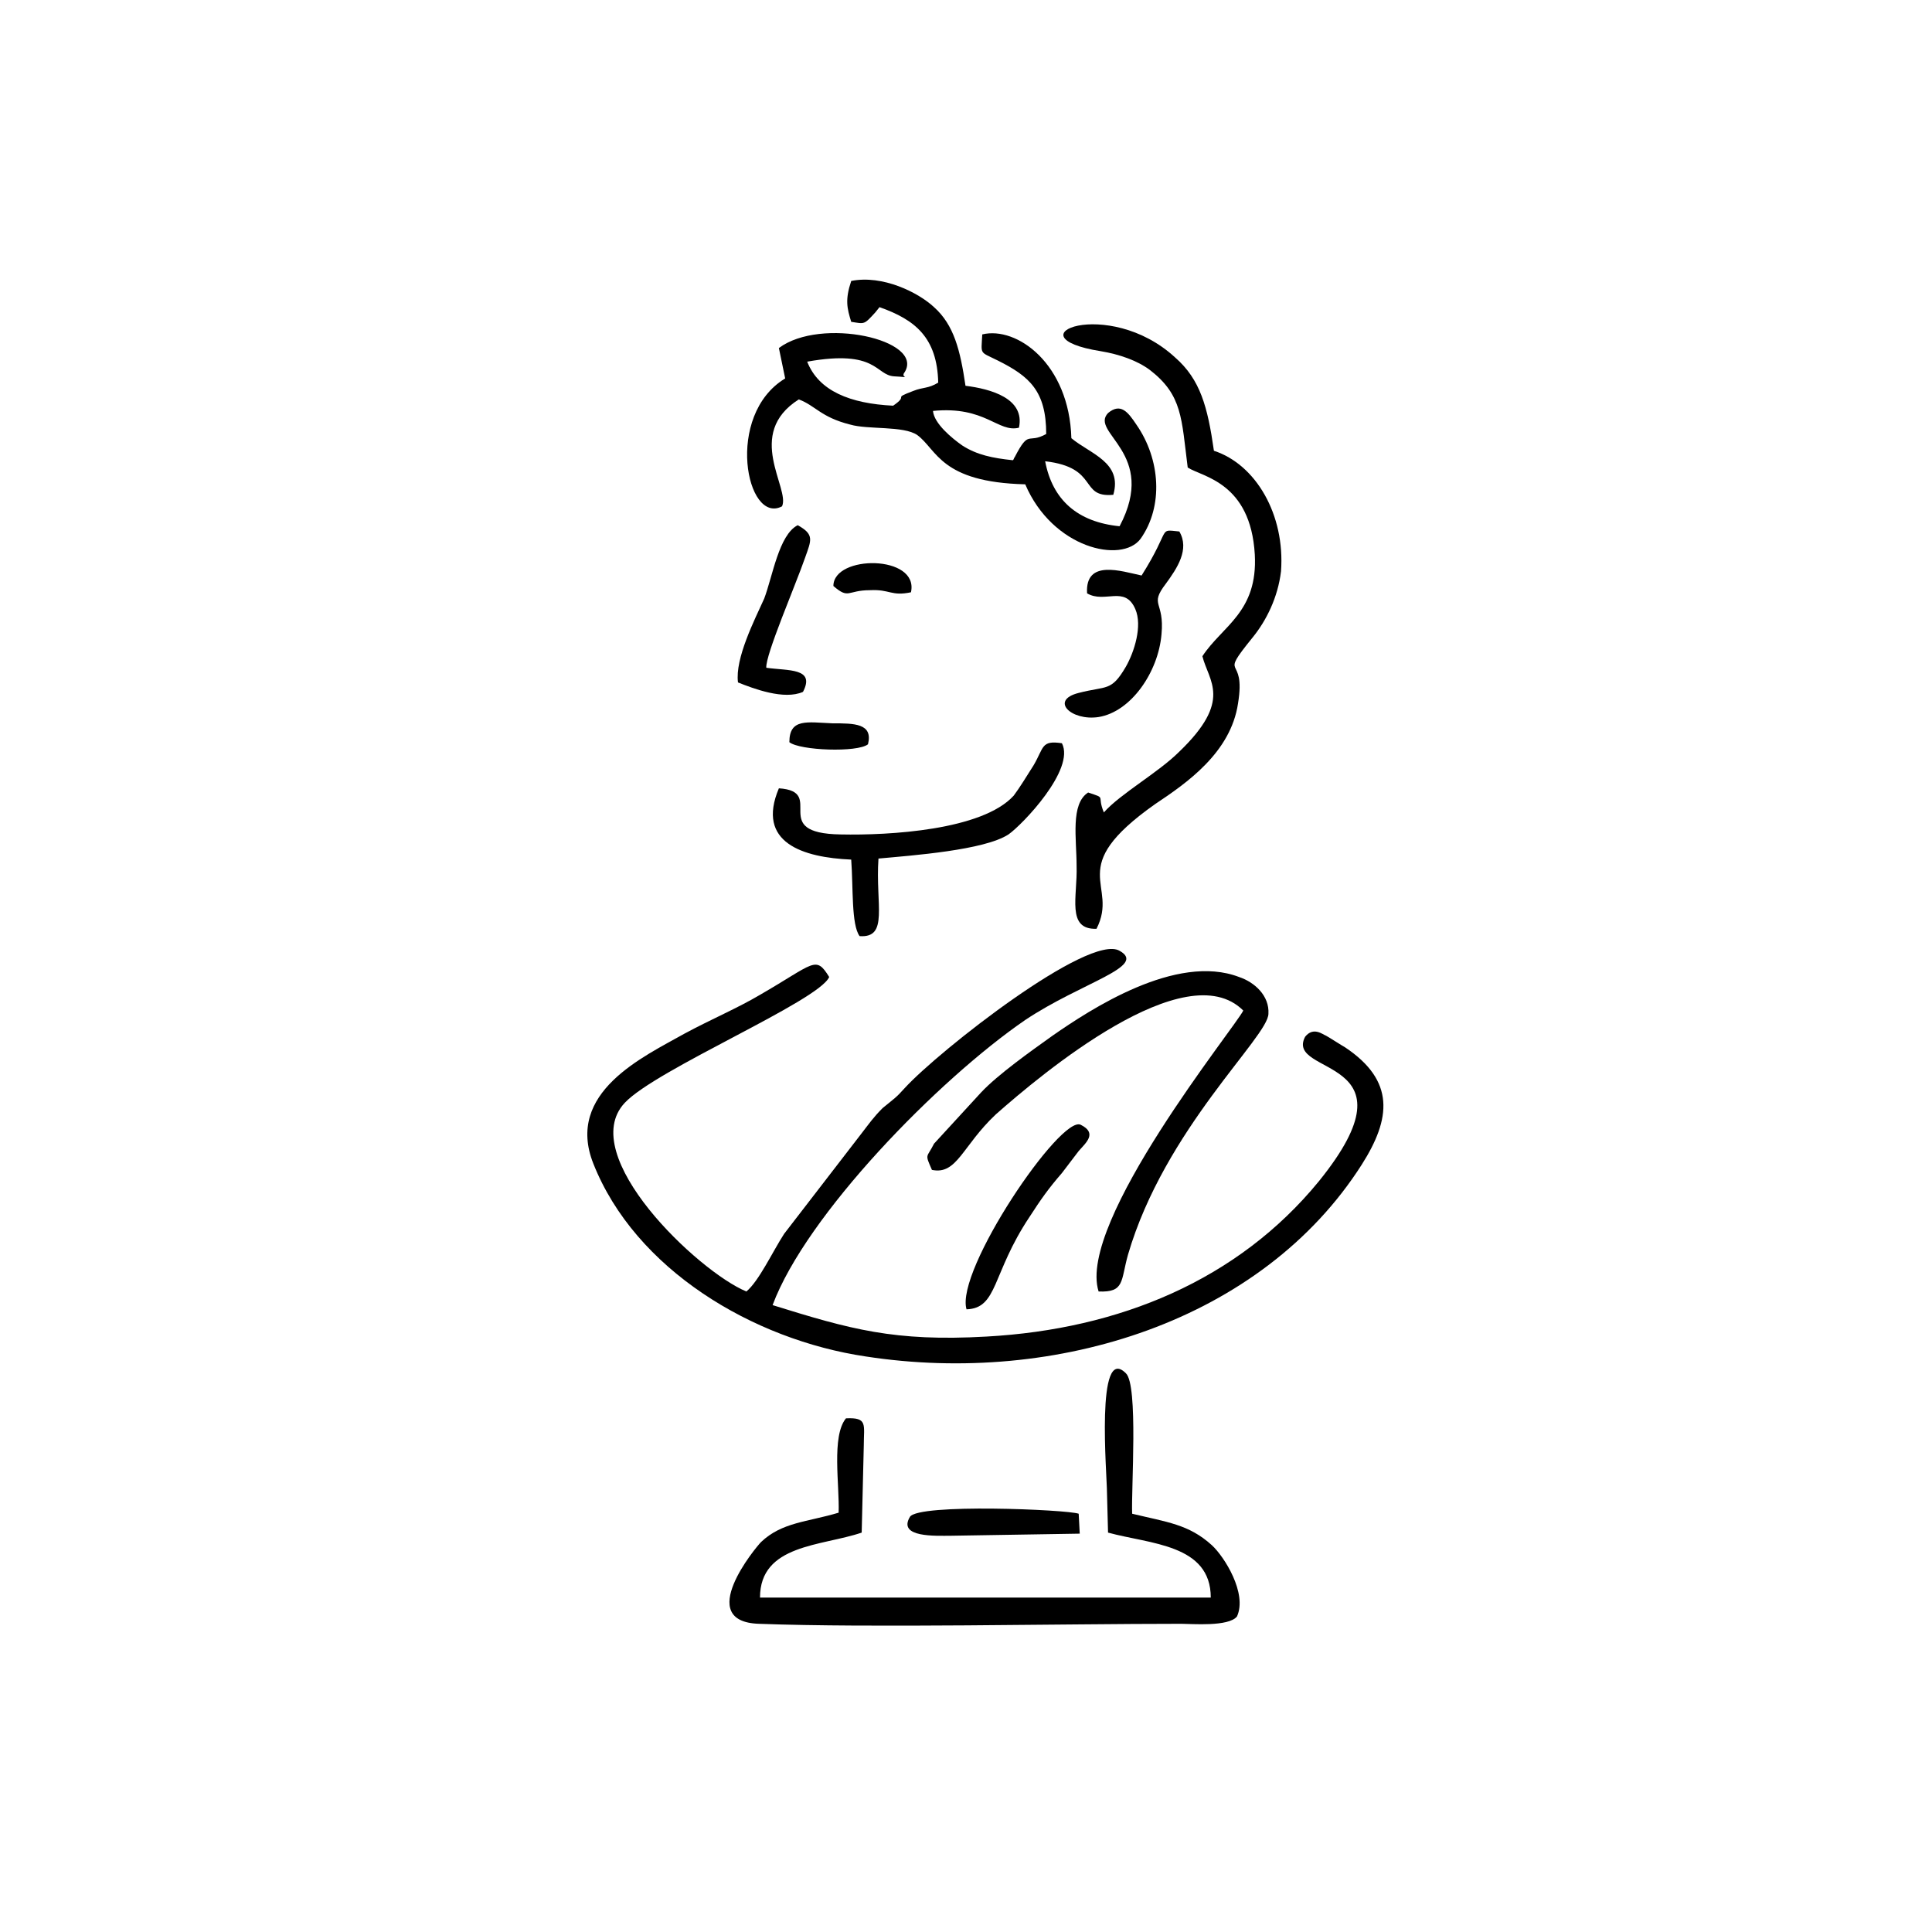<?xml version="1.0" encoding="utf-8"?>
<!-- Generator: Adobe Illustrator 23.0.3, SVG Export Plug-In . SVG Version: 6.00 Build 0)  -->
<svg version="1.1" id="Livello_1" xmlns="http://www.w3.org/2000/svg" xmlns:xlink="http://www.w3.org/1999/xlink" x="0px" y="0px"
	 viewBox="0 0 184.3 184.3" style="enable-background:new 0 0 184.3 184.3;" xml:space="preserve">
<style type="text/css">
	.st0{fill-rule:evenodd;clip-rule:evenodd;}
</style>
<g id="Layer_x0020_1">
	<g id="_2307218809536">
		<path class="st0" d="M71.2,123.2c-4.6-1.9-16.3-13-11.6-18c3-3.2,18.5-9.7,19.5-12c-1.3-2.1-1.4-1.3-6.6,1.7
			c-2.2,1.3-4.6,2.3-7.2,3.7c-3.9,2.2-11.4,5.6-8.7,12.4c4,10.1,15.2,16.8,26,18.4c18.2,2.8,37.8-3.4,47.3-18.3
			c2.8-4.4,3.2-8-1.6-11.2c-0.2-0.1-1.6-1-1.8-1.1c-0.3-0.1-1.2-0.9-2,0.1c-2,3.8,11.1,1.7,1.3,13.8c-7.7,9.4-19,14.1-31.7,14.8
			c-8.8,0.5-13-0.7-20.4-3c3.2-8.6,15.8-21.5,24.1-27.2c5.4-3.6,11.7-5.1,9-6.6c-2.9-1.7-17.2,9.5-20.5,13.1c-0.8,0.9-1,1-2.1,1.9
			c-0.9,0.9-1.3,1.5-2,2.4l-7.4,9.6C73.7,119.4,72.4,122.2,71.2,123.2z"/>
		<path class="st0" d="M81.2,30.7c1.3,0.2,1.2,0.3,2.3-0.9l0.4-0.5c3.4,1.2,5.5,2.9,5.6,7.2c-1,0.6-1.4,0.4-2.4,0.8
			c-2.1,0.8-0.3,0.3-1.9,1.4c-4.1-0.2-7.1-1.4-8.2-4.2c6.7-1.2,6.5,1.3,8.3,1.4c1.9,0.1,0.5,0.2,1-0.4c1.9-3.1-8-5.3-12-2.3l0.6,2.9
			c-5.8,3.5-3.7,14-0.3,12.2c0.8-1.7-3.6-6.9,1.6-10.2c1.6,0.6,2.1,1.7,4.9,2.4c1.7,0.5,5.1,0.1,6.4,1c1.9,1.4,2.2,4.5,10.3,4.7
			c2.6,6.1,9.2,7.6,11,5.2c2.2-3.1,1.9-7.6-0.4-10.9c-0.8-1.2-1.5-2.1-2.7-1.1c-1.8,1.9,4.8,3.8,1.1,10.8c-4-0.4-6.4-2.5-7.1-6.2
			c5.2,0.6,3.2,3.5,6.5,3.2c0.9-3.1-2.2-3.9-4-5.4c-0.2-7.1-5.2-10.7-8.5-9.9c-0.1,2-0.3,1.6,1.5,2.5c3,1.5,4.6,2.9,4.6,7
			c-1.8,1-1.6-0.5-3,2.2c-0.1,0.1-0.1,0.3-0.2,0.3c-1.9-0.2-3.4-0.5-4.8-1.4c-1-0.7-2.7-2.1-2.8-3.3c5-0.5,6.2,2.1,8.2,1.6
			c0.6-2.8-2.7-3.7-5.1-4c-0.5-3.4-1.1-5.8-3-7.5c-1.5-1.4-4.9-3.1-7.9-2.5C80.6,28.6,80.8,29.4,81.2,30.7z"/>
		<path class="st0" d="M105.6,142.4l0.1,3.8c4,1.1,9.8,1.1,9.8,6.2h-43c0-5.1,5.9-4.9,9.7-6.2l0.2-8.3c0-2,0.4-2.7-1.7-2.6
			c-1.4,1.7-0.6,6.4-0.7,9c-3,0.9-5.4,0.9-7.4,2.8c-0.5,0.5-6.4,7.6-0.2,7.8c10.6,0.4,28.8,0,40.3,0c1,0,4.5,0.3,5.3-0.7
			c1-2.2-1.2-5.7-2.4-6.8c-2.2-2-4.3-2.2-7.6-3c-0.1-2.3,0.6-12.3-0.6-13.4C104.5,128.1,105.6,140.7,105.6,142.4z"/>
		<path class="st0" d="M113.3,44.6c1.4,0.9,6,1.4,6.4,8.3c0.3,5.5-3.1,6.8-5,9.7c0.6,2.4,2.9,4.2-2.2,9.1c-2,2-5.6,4-7.2,5.8
			c-0.7-1.7,0.3-1.3-1.5-1.9c-1.7,1.1-1.1,4.4-1.1,7c0.1,2.9-1,6.1,1.9,6c2.2-4.3-3.2-5.7,5.6-11.9c3-2,7.2-4.9,7.9-9.6
			c0.8-4.9-2-2.1,1.4-6.3c1.3-1.6,2.4-3.8,2.7-6.3c0.4-5.4-2.4-10.2-6.4-11.5c-0.6-4.2-1.3-6.8-3.7-8.9c-6.4-5.9-15.9-2-7.1-0.6
			c1.8,0.3,3.5,0.9,4.7,1.8C112.8,37.7,112.7,39.9,113.3,44.6z"/>
		<path class="st0" d="M88.9,111.6c2.4,0.5,2.9-2.3,6.1-5.3c4.3-3.8,18.1-15.4,23.6-9.9c-0.7,1.5-15.9,20.2-13.8,26.8
			c2.5,0.1,2.1-1,2.8-3.5c3.5-12,13.4-20.8,13.4-23c0.1-1.7-1.3-3-2.8-3.5c-6-2.3-14.2,3.1-17.8,5.6c-2.1,1.5-5.2,3.7-6.8,5.4
			l-4.5,4.9C88.4,110.5,88.2,110,88.9,111.6z"/>
		<path class="st0" d="M74.3,75.2c-2.2,5.2,2.3,6.6,6.9,6.8c0.2,2.7,0,6.2,0.8,7.3c2.8,0.2,1.5-3,1.8-7.4c3.3-0.3,10.1-0.8,12.4-2.3
			c1.3-0.9,6.4-6.2,5.1-8.7c-2-0.3-1.7,0.4-2.7,2.1c-0.7,1.1-1.3,2.1-1.9,2.9c-3,3.3-11.9,3.8-16.5,3.7
			C73.2,79.5,78.9,75.5,74.3,75.2z"/>
		<path class="st0" d="M108.9,54.9c-1.9-0.4-5.4-1.6-5.2,1.7c1.7,1,3.6-0.8,4.6,1.5c0.7,1.6-0.1,4.1-0.9,5.5
			c-1.4,2.4-1.8,1.8-4.5,2.5c-2.8,0.7-0.7,2.7,1.9,2.3c3.1-0.5,5.7-4.3,6-7.9c0.3-3.2-1.2-2.7,0.4-4.8c1.1-1.5,2.3-3.3,1.3-5
			C110.4,50.5,111.8,50.3,108.9,54.9z"/>
		<path class="st0" d="M70.4,65.1c1.5,0.6,4.4,1.7,6.2,0.9c1.2-2.3-1.4-2-3.5-2.3c-0.1-1.2,2.8-7.9,3.7-10.5
			c0.6-1.7,0.9-2.2-0.7-3.1c-1.8,0.9-2.4,4.9-3.2,7C72,59.1,70.1,62.8,70.4,65.1z"/>
		<path class="st0" d="M92.2,124.9c3-0.1,2.4-3.4,6-8.8c1.1-1.7,1.8-2.7,3.1-4.2c0.7-0.9,0.9-1.2,1.6-2.1c0.7-0.8,1.8-1.7,0.2-2.5
			C101.2,106.3,91.1,121.2,92.2,124.9z"/>
		<path class="st0" d="M90.7,146.5l12.3-0.2l-0.1-1.9c-1.1-0.4-15.3-1-16.1,0.3C85.6,146.7,89.3,146.5,90.7,146.5z"/>
		<path class="st0" d="M75.3,70.8c1,0.8,6.5,1,7.5,0.2c0.5-2-1.3-2-3.4-2C77,68.9,75.3,68.5,75.3,70.8z"/>
		<path class="st0" d="M79.5,55.9c1.5,1.3,1.3,0.4,3.5,0.4c1.9-0.1,2,0.6,3.9,0.2C87.7,52.9,79.5,52.9,79.5,55.9z"/>
	</g>
</g>
</svg>
